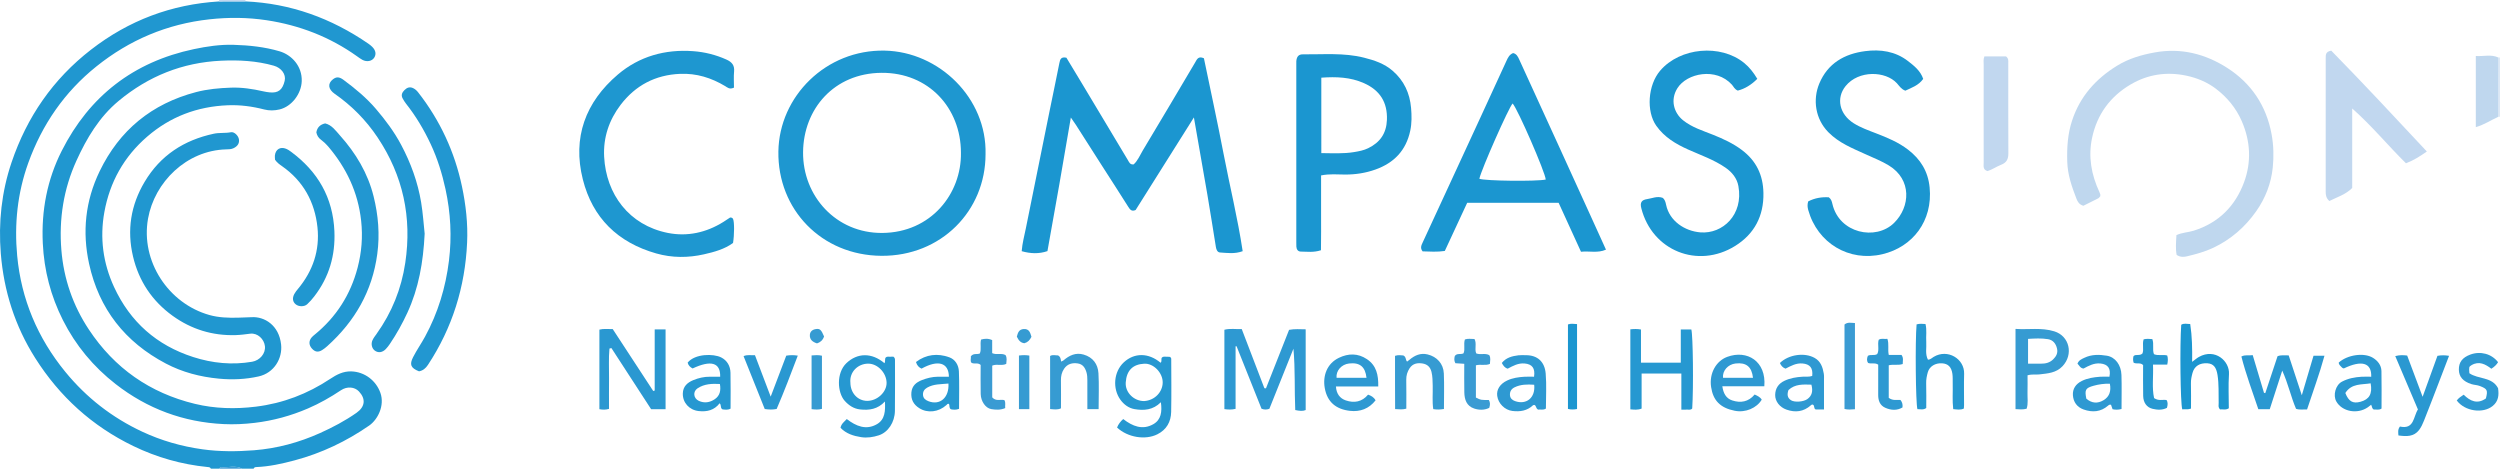 <?xml version="1.0" encoding="iso-8859-1"?>
<!-- Generator: Adobe Illustrator 27.0.0, SVG Export Plug-In . SVG Version: 6.00 Build 0)  -->
<svg version="1.1" id="Layer_1" xmlns="http://www.w3.org/2000/svg" xmlns:xlink="http://www.w3.org/1999/xlink" x="0px" y="0px"
	 viewBox="0 0 1520.238 285" style="enable-background:new 0 0 1520.238 285;" xml:space="preserve">
<g>
	<path style="fill:#2097D0;" d="M149.295,0.856c27.423,1.21,52.164,10.222,74.682,25.688c0.821,0.564,1.608,1.199,2.323,1.892
		c2.192,2.123,2.619,4.576,1.228,6.683c-1.396,2.114-4.467,2.71-7.139,1.28c-1.167-0.625-2.241-1.43-3.323-2.201
		c-16.514-11.771-34.993-18.873-54.891-21.89c-11.464-1.739-23.083-1.846-34.765-0.564c-25.821,2.834-48.679,12.531-68.804,28.665
		C39.221,55.948,25.62,75.706,17.191,99.082c-6.601,18.305-8.536,37.265-6.746,56.42c2.467,26.397,12.406,49.993,29.251,70.59
		c12.844,15.705,28.478,27.859,46.825,36.428c11.6,5.418,23.786,8.911,36.534,10.694c10.476,1.466,20.967,1.401,31.373,0.597
		c13.927-1.075,27.375-4.705,40.182-10.467c7.732-3.479,15.201-7.421,22.154-12.293c5.263-3.688,5.794-8.463,1.501-13.03
		c-2.616-2.783-7.193-3.222-10.932-0.716c-6.367,4.266-13.004,8.025-20.032,11.056c-10.384,4.478-21.155,7.431-32.444,8.774
		c-6.318,0.752-12.6,1.052-18.898,0.748c-24.406-1.179-46.316-9.285-65.599-24.299c-13.58-10.573-24.363-23.538-32.11-38.918
		c-7.398-14.687-11.439-30.194-12.23-46.742c-0.948-19.835,2.658-38.69,11.534-56.233c16.835-33.273,43.66-54.059,80.322-61.811
		c7.962-1.683,16.012-2.872,24.153-2.628c9.443,0.283,18.864,1.247,27.957,3.936c7.406,2.19,13.791,9.034,13.496,18.152
		c-0.249,7.702-6.1,15.422-13.439,17.199c-3.12,0.756-6.298,0.825-9.378,0.029c-7.28-1.883-14.645-2.862-22.162-2.559
		c-18.53,0.748-34.934,6.904-49.037,19.097c-14.118,12.206-22.694,27.614-25.998,45.813c-2.856,15.729-0.841,31.054,5.9,45.633
		c9.807,21.212,25.924,35.429,48.117,42.559c11.657,3.745,23.641,4.959,35.839,2.857c4.672-0.805,8.281-4.988,7.772-9.474
		c-0.49-4.323-4.472-8.149-8.931-7.586c-2.956,0.373-5.925,0.777-8.897,0.865c-14.075,0.42-26.908-3.526-38.29-11.736
		c-12.459-8.987-20.549-21.1-24.084-36.059c-3.794-16.055-1.396-31.225,7.081-45.447c9.608-16.117,23.96-25.334,42.03-29.225
		c3.413-0.735,6.933-0.23,10.4-0.895c2.116-0.406,4.53,2.147,4.875,4.247c0.402,2.451-0.755,4.265-3.316,5.478
		c-1.421,0.673-2.891,0.658-4.388,0.695c-24.209,0.59-43.639,20.002-47.556,42.083c-4.608,25.976,12.405,51.65,37.332,58.646
		c5.681,1.595,11.469,1.74,17.292,1.618c2.831-0.059,5.663-0.151,8.49-0.308c7.598-0.422,16.505,4.781,17.802,16.607
		c0.927,8.454-4.234,17.315-13.655,19.425c-7.918,1.774-15.945,2.13-24.168,1.351c-11.418-1.081-22.234-3.911-32.273-9.196
		c-24.761-13.035-40.634-33.132-46.659-60.637c-4.257-19.433-2.286-38.257,6.379-56.222c12.109-25.104,31.729-41.126,58.705-48.209
		c6.947-1.824,14.044-2.435,21.136-2.696c6.618-0.244,13.208,0.772,19.694,2.24c1.29,0.292,2.606,0.512,3.923,0.642
		c5.301,0.523,7.834-1.659,9.1-7.056c0.93-3.962-2.086-7.893-6.577-9.169c-10.51-2.988-21.252-3.54-32.083-3.037
		c-23.518,1.092-44.181,9.39-62.284,24.425C60.331,71.173,52.746,83.992,46.52,97.641c-7.864,17.24-10.743,35.562-9.198,54.407
		c1.432,17.469,7.001,33.677,16.723,48.349c15.568,23.496,37.14,38.57,64.472,45.179c12.181,2.946,24.575,3.244,37.089,1.708
		c16.476-2.024,31.427-7.755,45.195-16.894c3.875-2.572,7.892-4.719,12.899-4.549c7.957,0.27,14.948,5.469,17.632,13.085
		c2.721,7.721-1.652,16.267-6.837,19.854c-13.891,9.609-28.955,16.789-45.303,21.148c-7.683,2.048-15.438,3.786-23.433,4.094
		c-0.717,0.028-1.268,0.257-1.522,0.978c-2.333,0-4.667,0-7,0c-4.177-2.245-8.648-0.497-12.961-0.908
		c-0.314-0.03-0.691,0.59-1.039,0.908c-1.667,0-3.333,0-5,0c-0.39-0.944-1.221-0.926-2.058-1.009
		c-15.804-1.57-30.858-5.857-45.135-12.768c-25.006-12.105-44.788-30.052-59.647-53.516C9.089,198.272,2.325,176.955,0.49,154.189
		c-1.518-18.83,0.442-37.436,6.544-55.459c9.35-27.614,25.183-50.604,48.332-68.542c22.966-17.796,48.871-27.533,77.821-29.315
		C138.557,0.868,143.926,0.862,149.295,0.856z"/>
	<path style="fill:#DDE8F5;" d="M1520.238,71c-0.335-0.002-0.67-0.004-1.005-0.006c0.01-12.005,0.02-24.01,0.029-36.016
		c0.325,0.008,0.65,0.015,0.975,0.021C1520.238,47,1520.238,59,1520.238,71z"/>
	<path style="fill:#C1D7EF;" d="M133.187,0.874c0.045-0.29,0.062-0.581,0.051-0.874c5.333,0,10.667,0,16,0
		c-0.006,0.287,0.013,0.572,0.057,0.856C143.926,0.862,138.557,0.868,133.187,0.874z"/>
	<path style="fill:#3A9BD3;" d="M133.238,285c0.348-0.318,0.724-0.938,1.039-0.908c4.314,0.411,8.784-1.337,12.961,0.908
		C142.572,285,137.905,285,133.238,285z"/>
	<path style="fill:#1B96D0;" d="M755.664,152.744c-4.919,1.812-9.383,1.048-13.753,0.795c-1.596-0.092-2.277-1.701-2.535-3.315
		c-1.699-10.612-3.384-21.226-5.171-31.823c-1.788-10.596-3.692-21.173-5.543-31.758c-0.825-4.72-1.645-9.44-2.655-15.234
		c-12.167,19.333-23.843,37.886-35.433,56.301c-2.424,1.074-3.403-0.23-4.492-1.962c-5.211-8.293-10.554-16.503-15.832-24.753
		c-5.365-8.386-10.705-16.787-16.071-25.173c-0.773-1.208-1.627-2.363-3.002-4.351c-2.44,14.196-4.699,27.532-7.033,40.856
		c-2.338,13.345-4.75,26.676-7.195,40.374c-5.145,1.757-10.205,1.583-15.66,0.046c0.38-4.939,1.62-9.372,2.521-13.851
		c4.791-23.821,9.618-47.634,14.451-71.447c1.972-9.715,4.036-19.413,5.951-29.139c0.438-2.226,0.979-3.926,4.271-3.214
		c3.144,5.207,6.481,10.703,9.789,16.217c9.218,15.363,18.427,30.731,27.629,46.103c0.76,1.27,1.262,2.811,3.468,2.558
		c2.514-2.232,3.792-5.551,5.549-8.468c10.704-17.766,21.239-35.635,31.818-53.476c1.094-1.844,1.851-4.17,5.368-2.591
		c3.97,19.198,8.232,38.705,11.994,58.307C747.855,113.325,752.65,132.72,755.664,152.744z"/>
	<path style="fill:#1E97D0;" d="M599.305,93.783c0.003,34.51-27.073,62.016-63.281,61.779
		c-36.456-0.239-63.235-28.198-62.694-63.479c0.514-33.535,29.016-62.024,64.654-61.302
		C571.076,31.452,600.195,59.718,599.305,93.783z M584.347,92.854c-0.049-27.222-19.697-48.783-48.304-48.566
		c-28.856,0.219-47.473,21.942-47.698,48.273c-0.228,26.671,20.061,49.318,48.172,49.096
		C566.059,141.423,584.732,117.875,584.347,92.854z"/>
	<path style="fill:#BFD7EE;" d="M1277.176,119.303c-0.386,0.41-0.749,1.048-1.295,1.331c-3.065,1.591-6.174,3.096-8.998,4.496
		c-2.592-0.753-3.542-2.565-4.249-4.405c-2.77-7.209-5.308-14.391-5.547-22.348c-0.257-8.569,0.234-16.842,2.94-25.067
		c4.839-14.705,14.413-25.375,27.328-33.339c7.07-4.36,14.828-6.632,23.034-8.11c16.043-2.89,30.734,0.975,43.912,9.385
		c14.604,9.32,23.829,22.944,27.043,40.395c1.252,6.8,1.389,13.628,0.703,20.303c-0.983,9.565-4.472,18.565-10.052,26.501
		c-6.779,9.64-15.454,17.211-26.17,22.258c-5.065,2.386-10.481,3.856-15.902,5.152c-1.814,0.434-3.96,0.679-6.304-0.841
		c-0.765-3.723-0.368-7.786-0.139-12.04c3.401-1.607,7.084-1.629,10.487-2.695c15.234-4.773,25.317-15.022,30.652-29.495
		c4.516-12.25,3.928-24.847-1.406-37.097c-3.522-8.088-8.981-14.615-15.829-19.793c-5.219-3.946-11.368-6.514-17.897-7.892
		c-11.98-2.528-23.395-0.808-33.864,5.364c-12.378,7.297-20.321,18.074-23.398,32.275c-2.512,11.593-0.498,22.553,4.403,33.146
		c0.206,0.445,0.411,0.9,0.535,1.372C1277.242,118.469,1277.176,118.818,1277.176,119.303z"/>
	<path style="fill:#1B96D0;" d="M976.585,151.808c-5.045,2.246-9.967,0.717-15.19,1.277c-4.583-10.03-9.096-19.906-13.599-29.76
		c-18.773,0-37.03,0-55.604,0c-4.537,9.764-9.059,19.496-13.605,29.28c-4.671,0.705-9.107,0.376-13.487,0.252
		c-1.716-2.067-0.693-3.858,0.141-5.662c6.468-13.988,12.938-27.975,19.4-41.965c10.491-22.715,21.006-45.42,31.415-68.173
		c0.937-2.049,1.82-3.878,4.048-4.776c2.035,0.426,2.873,2.028,3.644,3.715c8.131,17.781,16.276,35.556,24.4,53.341
		c6.196,13.563,12.371,27.135,18.55,40.705C969.915,137.106,973.119,144.176,976.585,151.808z M919.819,62.93
		c-2.347,2.378-18.961,39.954-20.238,45.773c3.157,1.328,34.675,1.703,40.369,0.48C939.763,104.997,922.812,66.049,919.819,62.93z"
		/>
	<path style="fill:#1B96D0;" d="M803.349,106.666c0,7.706,0.013,15.304-0.004,22.903c-0.017,7.579,0.082,15.165-0.07,22.598
		c-4.626,1.508-8.451,0.832-12.214,0.822c-1.722-0.004-2.633-1.253-2.749-2.97c-0.056-0.829-0.038-1.664-0.038-2.496
		c-0.001-36.122-0.001-72.244-0.001-108.366c0-0.666-0.048-1.336,0.012-1.997c0.246-2.709,1.362-4.135,3.97-4.11
		c12.431,0.122,24.956-1.08,37.208,2.022c6.268,1.587,12.339,3.585,17.424,7.995c6.933,6.013,10.405,13.663,11.182,22.559
		c0.401,4.597,0.488,9.232-0.505,13.884c-2.56,12.001-9.846,19.544-21.183,23.59c-6.004,2.143-12.158,3.077-18.535,3.044
		C813.251,106.12,808.608,105.623,803.349,106.666z M803.489,93.102c6.815,0.056,13.395,0.455,19.946-0.625
		c2.924-0.482,5.837-1.03,8.562-2.358c7.189-3.505,11.064-8.988,11.386-17.177c0.424-10.764-4.282-18.067-13.969-22.38
		c-8.242-3.671-16.887-3.983-25.926-3.33C803.489,62.57,803.489,77.599,803.489,93.102z"/>
	<path style="fill:#1B96D0;" d="M1099.538,122.485c3.903-2.039,8.192-2.787,12.557-2.503c1.459,1.116,1.828,2.492,2.174,3.999
		c4.117,17.958,26.385,22.523,37.506,11.575c9.945-9.791,10.859-26.381-3.166-34.933c-4.418-2.694-9.194-4.56-13.866-6.692
		c-8.131-3.712-16.47-6.938-22.986-13.589c-7.864-8.027-9.542-19.74-5.446-29.553c5.135-12.303,15.28-18.053,27.857-19.693
		c9.262-1.208,18.324,0.043,26.039,6.007c3.772,2.916,7.605,5.911,9.29,10.872c-2.88,4.046-7.159,5.376-10.872,7.167
		c-2.581-0.975-3.707-2.955-5.129-4.513c-6.856-7.512-23.294-8.094-31.201,1.716c-5.885,7.301-3.805,17.104,4.938,22.607
		c4.238,2.667,8.948,4.328,13.594,6.119c6.817,2.628,13.554,5.4,19.429,9.914c7.612,5.849,12.184,13.184,13.146,23.004
		c1.989,20.317-10.262,36.235-28.769,40.601c-20.265,4.781-39.475-6.777-45.064-26.912
		C1099.114,126.042,1098.974,124.427,1099.538,122.485z"/>
	<path style="fill:#1B96D0;" d="M1068.603,47.943c-3.695,3.718-7.643,6.073-11.873,7.152c-2.088-0.925-2.56-2.487-3.552-3.586
		c-9.63-10.665-27.385-7.073-33.17,2.137c-4.476,7.126-2.12,15.017,3.443,19.486c5.432,4.364,11.984,6.314,18.274,8.836
		c6.174,2.476,12.139,5.215,17.53,9.271c8.766,6.595,12.865,15.245,13.073,26.095c0.268,14.022-5.518,24.959-17.219,32.237
		c-22.616,14.066-50.473,2.943-57.044-22.966c-0.86-3.389,0.102-5.028,3.536-5.534c3.071-0.453,6.077-1.961,9.386-0.804
		c1.424,0.997,1.819,2.648,2.155,4.255c2.086,9.985,11.422,16.019,20.845,16.783c13.511,1.096,26.319-10.727,23.12-28.185
		c-0.864-4.716-3.846-8.406-7.832-11.156c-7.029-4.848-15.073-7.6-22.781-11.058c-7.49-3.359-14.397-7.472-19.309-14.411
		c-6.194-8.75-5.151-24.733,2.342-33.508c12.103-14.172,36.779-16.362,51.072-4.712
		C1063.728,40.827,1066.183,43.902,1068.603,47.943z"/>
	<path style="fill:#1E97D0;" d="M446.331,53.285c-2.718,1.279-3.924-0.063-5.333-0.907c-8.428-5.052-17.423-7.884-27.4-7.47
		c-15.081,0.625-27.192,7.011-36.226,18.869c-7.032,9.23-10.611,19.926-9.991,31.591c1.208,22.727,15.093,41.523,38.652,46.26
		c11.875,2.387,23.453-0.147,33.897-6.703c1.401-0.88,2.77-1.811,4.057-2.654c0.882-0.085,1.533,0.329,1.787,0.882
		c0.848,1.847,0.791,9.673-0.016,14.598c-5.152,3.785-11.495,5.497-17.676,6.9c-9.606,2.179-19.403,2.208-29.058-0.543
		c-23.332-6.646-38.707-21.588-44.606-45.023c-6.399-25.424,1.608-47.004,21.298-63.759c13.003-11.065,28.764-15.474,45.872-14.202
		c6.952,0.517,13.692,2.199,20.109,5.077c3.206,1.438,5.076,3.391,4.7,7.243C446.078,46.71,446.331,50.032,446.331,53.285z"/>
	<path style="fill:#C1D7EF;" d="M1430.365,65.965c0,16.452,0,32.35,0,48.366c-4.081,4.037-9.292,5.59-13.908,7.904
		c-2.026-1.834-2.218-3.733-2.216-5.783c0.027-26.986,0.022-53.972,0.01-80.959c-0.001-2.034-0.158-4.093,3.369-4.692
		c19.427,19.832,38.6,40.402,58.133,61.329c-4.159,2.894-7.935,5.366-12.708,7.162C1452.137,88.52,1442.346,76.563,1430.365,65.965z
		"/>
	<path style="fill:#2297D1;" d="M254.799,225.802c-5.029-2.013-5.909-4.085-3.591-8.627c2.189-4.288,4.962-8.234,7.269-12.471
		c7.874-14.466,12.54-29.965,14.538-46.173c1.793-14.548,1.028-29.113-2.105-43.516c-2.05-9.423-4.899-18.608-8.968-27.297
		c-4.08-8.713-8.982-17.036-15.008-24.622c-0.819-1.031-1.514-2.18-2.137-3.343c-1.031-1.928-0.265-3.538,1.127-4.937
		c1.531-1.539,3.233-2.262,5.392-1.176c1.223,0.615,2.124,1.447,2.977,2.537c13.309,17.023,22.196,36.168,26.638,57.233
		c2.36,11.191,3.648,22.614,3.12,34.131c-1.234,26.934-8.954,51.785-23.828,74.36C258.85,223.988,257.189,225.357,254.799,225.802z"
		/>
	<path style="fill:#2297D1;" d="M258.237,142.119c-0.867,17.43-3.645,33.131-10.48,47.982c-3.063,6.656-6.608,13.001-10.695,19.059
		c-0.742,1.1-1.563,2.17-2.483,3.122c-2.063,2.138-4.609,2.442-6.674,0.915c-1.755-1.298-2.459-4.016-1.401-6.315
		c0.618-1.344,1.56-2.549,2.43-3.765c9.324-13.037,15.142-27.432,17.517-43.332c4.123-27.606-1.342-53.026-16.844-76.216
		c-6.993-10.461-15.713-19.305-26.07-26.509c-4.024-2.799-4.406-6.24-1.083-8.831c1.998-1.558,3.779-1.627,6.376,0.296
		c7.096,5.254,13.903,10.867,19.671,17.597c5.843,6.818,11.198,13.973,15.44,21.954c5.88,11.063,10.124,22.684,12.159,35.025
		C257.204,129.794,257.636,136.596,258.237,142.119z"/>
	<path style="fill:#2297D1;" d="M192.367,80.507c0.501-2.997,2.239-4.749,5.354-5.465c4.053,0.954,6.395,4.405,8.993,7.306
		c9.65,10.775,16.96,22.922,20.475,37.09c2.857,11.516,3.829,23.096,2.232,35.004c-3.036,22.64-13.654,40.96-30.41,56.045
		c-0.985,0.886-2.039,1.728-3.168,2.415c-2.424,1.477-4.294,1.139-6.182-0.958c-1.885-2.093-1.974-4.626-0.176-6.73
		c0.537-0.629,1.184-1.174,1.828-1.699c13.168-10.731,21.86-24.344,26.149-40.758c2.448-9.37,3.213-18.755,2.144-28.533
		c-1.895-17.33-8.951-32.087-20.059-45.167c-1.283-1.511-2.769-2.905-4.362-4.081C193.59,83.798,192.746,82.328,192.367,80.507z"/>
	<path style="fill:#2E99D2;" d="M769.832,236.15c4.693-11.882,9.387-23.764,14.05-35.572c3.514-0.66,6.621-0.346,10.095-0.325
		c0,16.454,0,32.668,0,49.101c-1.802,0.766-3.711,0.557-6.347-0.006c-0.539-12.307,0.047-24.706-1.098-37.296
		c-4.889,12.208-9.778,24.415-14.632,36.535c-1.654,0.594-3.092,0.601-4.775-0.037c-5.025-12.583-10.105-25.301-15.184-38.019
		c-0.197,0.019-0.394,0.038-0.591,0.056c0,12.616,0,25.232,0,38.031c-2.461,0.594-4.513,0.472-6.807,0.165
		c0-16.158,0-32.076,0-48.265c3.382-0.887,6.811-0.29,10.561-0.399c4.61,12.041,9.187,23.994,13.763,35.947
		C769.19,236.093,769.511,236.121,769.832,236.15z"/>
	<path style="fill:#2097D0;" d="M167.258,97.175c-0.045-0.982-0.197-1.825-0.101-2.639c0.44-3.737,3.254-5.456,6.767-4.085
		c1.066,0.416,2.056,1.093,2.985,1.779c16.319,12.04,25.574,27.882,26.442,48.428c0.621,14.686-3.224,27.88-12.207,39.529
		c-1.317,1.707-2.745,3.367-4.333,4.817c-1.781,1.626-5.094,1.546-6.921,0.108c-1.875-1.475-2.287-3.719-0.957-6.268
		c0.605-1.161,1.467-2.206,2.311-3.221c9.036-10.863,13.292-23.413,11.806-37.404c-1.634-15.381-8.588-28.084-21.486-37.127
		C170.057,100.035,168.568,99.012,167.258,97.175z"/>
	<path style="fill:#C1D7EF;" d="M1206.701,34.292c4.711,0,9.142,0,13.154,0c1.64,1.311,1.367,2.711,1.367,4.017
		c0.009,18.331-0.042,36.662,0.049,54.993c0.017,3.397-1.04,5.597-4.359,6.881c-2.895,1.12-5.486,2.991-8.306,3.862
		c-2.956-0.903-2.34-3.148-2.345-5.05c-0.029-10.665-0.014-21.331-0.014-31.996c0-9.165-0.019-18.331,0.018-27.496
		C1206.272,37.869,1205.947,36.194,1206.701,34.292z"/>
	<path style="fill:#2A98D1;" d="M370.343,248.649c-2.25,0.628-3.873,0.53-5.854,0.182c0-16.024,0-32.078,0-48.397
		c2.54-0.67,5.167-0.26,8.114-0.316c8.17,12.493,16.393,25.065,24.615,37.636c0.299-0.082,0.599-0.165,0.898-0.247
		c0-12.318,0-24.637,0-37.185c2.431,0,4.36,0,6.616,0c0,16.113,0,32.164,0,48.499c-2.889,0-5.655,0-8.798,0
		c-7.949-12.237-16.045-24.699-24.14-37.162c-0.394,0.099-0.788,0.198-1.182,0.298c-0.583,5.986-0.181,12.027-0.253,18.037
		C370.285,236.135,370.343,242.277,370.343,248.649z"/>
	<path style="fill:#2698D1;" d="M537.844,220.853c0.71-1.248-0.004-2.557,0.808-3.507c0.747-0.66,1.617-0.387,2.42-0.434
		c0.823-0.048,1.65-0.011,2.229-0.011c0.802,0.649,0.939,1.268,0.939,1.96c-0.008,10.326,0.088,20.653-0.045,30.976
		c-0.089,6.96-4.156,13.054-9.791,14.882c-3.492,1.133-7.172,1.686-10.811,1.108c-4.588-0.728-9.009-2.072-12.47-5.668
		c0.419-2.418,2.232-3.66,3.803-5.337c5.631,4.333,11.749,6.944,18.366,3.104c4.923-2.857,5.136-8.119,4.835-13.79
		c-4.329,4.71-9.584,5.473-15.182,4.832c-3.809-0.436-6.817-2.451-9.322-5.267c-4.403-4.95-5.221-16.894,1.084-22.876
		C521.34,214.534,530.061,214.285,537.844,220.853z M517.12,232.732c0.045,6.267,4.455,11.022,10.238,11.037
		c6.118,0.016,11.868-5.371,11.775-11.034c-0.098-6.015-5.461-11.661-11.266-11.606C521.564,221.189,516.469,226.309,517.12,232.732
		z"/>
	<path style="fill:#2698D1;" d="M679.278,259.986c0.759-1.985,2.023-3.623,3.735-5.178c5.677,4.409,11.788,6.897,18.379,3.103
		c4.672-2.69,5.345-7.528,4.534-13.321c-4.787,4.829-10.414,5.171-16.08,4.183c-3.455-0.602-6.394-2.749-8.514-5.67
		c-4.973-6.854-4.041-17.086,2-22.723c6.429-6,15.11-5.936,22.422,0.211c0.982-0.867,0.123-2.184,0.782-3.152
		c0.771-0.807,1.823-0.493,2.785-0.522c0.803-0.024,1.611,0.082,2.272,0.121c0.306,0.472,0.631,0.74,0.632,1.008
		c0.025,10.808,0.178,21.62-0.041,32.424c-0.122,6.014-2.793,10.832-8.405,13.629C696.423,267.765,685.723,265.993,679.278,259.986z
		 M695.785,243.886c6.592-0.447,11.102-5.609,11.244-11.127c0.154-5.986-5.505-11.903-11.236-11.596
		c-6.964,0.373-10.72,4.107-11.238,11.368C684.112,238.747,689.652,243.969,695.785,243.886z"/>
	<path style="fill:#2698D1;" d="M1022.424,227.155c-8.416,0-16.025,0-24.165,0c0,7.138,0,14.186,0,21.3
		c-2.52,0.988-4.57,0.635-6.856,0.469c0-16.324,0-32.36,0-48.661c2.185-0.228,4.11-0.309,6.467,0.105c0,6.642,0,13.233,0,20.176
		c8.145,0,15.883,0,24.206,0c0-6.544,0-13.255,0-20.207c2.503,0,4.444,0,6.415,0c1.007,3.534,1.379,35.164,0.537,48.033
		c-0.855,1.143-2.112,0.629-3.21,0.715c-0.974,0.076-1.959,0.016-3.394,0.016C1022.424,241.799,1022.424,234.722,1022.424,227.155z"
		/>
	<path style="fill:#2A98D1;" d="M1402.918,248.973c-2.628-0.069-4.627,0.377-6.714-0.379c-3.132-7.304-4.753-15.258-8.386-23.228
		c-2.69,8.317-5.123,15.838-7.588,23.456c-2.355,0-4.474,0-6.961,0c-3.548-10.615-7.514-21.084-10.291-32.019
		c2.364-1.256,4.489-0.425,6.886-0.847c2.343,7.836,4.6,15.384,6.856,22.932c0.263,0.058,0.527,0.116,0.79,0.174
		c2.499-7.524,4.997-15.049,7.452-22.441c2.229-0.902,4.226-0.424,6.776-0.516c2.567,7.804,5.173,15.729,7.976,24.252
		c2.483-8.381,4.776-16.121,7.124-24.048c2.011,0,3.94,0,6.661,0C1410.451,227.502,1406.489,238.056,1402.918,248.973z"/>
	<path style="fill:#369BD2;" d="M1232.939,228.222c0,3.64,0.082,7.101-0.024,10.556c-0.1,3.258,0.534,6.593-0.534,9.765
		c-2.402,0.647-4.473,0.353-6.756,0.245c0-16.277,0-32.161,0-48.778c7.938,0.542,15.757-0.949,23.581,1.472
		c9.235,2.858,11.805,14.012,5.001,21.213c-3.934,4.164-9.05,4.376-14.107,4.985
		C1237.983,227.934,1235.806,227.411,1232.939,228.222z M1233.248,221.132c2.994,0,5.456-0.025,7.917,0.007
		c2.746,0.035,5.255-0.59,7.283-2.548c1.863-1.799,3.059-3.795,2.425-6.604c-0.695-3.079-2.506-5.25-5.468-5.735
		c-4.018-0.657-8.127-0.426-12.158-0.184C1233.248,211.304,1233.248,215.907,1233.248,221.132z"/>
	<path style="fill:#2698D1;" d="M1165.469,197.257c1.931-0.559,3.555-0.313,5.409-0.23c0.941,3.667,0.211,7.319,0.471,10.906
		c0.26,3.592-0.789,7.322,1.035,10.818c1.478-0.072,2.38-1.079,3.467-1.732c8.492-5.098,18.802,1.174,18.525,10.285
		c-0.193,6.327-0.032,12.665-0.04,18.998c-0.001,0.659-0.07,1.317-0.116,2.119c-2.051,1.033-4.139,0.572-6.481,0.368
		c-0.63-5.236-0.159-10.369-0.306-15.48c-0.057-1.998,0.095-4.025-0.19-5.989c-0.614-4.234-2.659-6.178-6.342-6.397
		c-4.033-0.24-7.568,1.834-8.593,5.388c-0.637,2.207-1.088,4.478-1.013,6.866c0.156,4.989,0.047,9.986,0.047,14.929
		c-1.812,1.358-3.644,0.659-5.38,0.696C1164.919,245.22,1164.552,207.349,1165.469,197.257z"/>
	<path style="fill:#1B96D0;" d="M1332.335,248.463c-0.972,0.221-1.433,0.4-1.9,0.418c-1.155,0.044-2.313,0.014-3.421,0.014
		c-1.124-3.71-1.526-38.996-0.619-51.399c1.613-1.089,3.429-0.453,5.469-0.468c1.156,7.483,1.277,14.997,1.164,23.015
		c1.738-1.274,2.847-2.278,4.12-2.991c9.832-5.504,18.813,2.538,18.283,10.485c-0.462,6.93-0.096,13.915-0.096,20.73
		c-2.019,1.283-3.811,0.447-5.352,0.69c-1.292-1.372-0.788-2.769-0.818-4.034c-0.132-5.633,0.197-11.266-0.697-16.888
		c-0.736-4.633-2.424-6.86-6.099-7.119c-4.689-0.33-7.999,1.717-9.114,5.873c-0.553,2.061-1.024,4.146-0.963,6.361
		C1332.429,238.136,1332.335,243.128,1332.335,248.463z"/>
	<path style="fill:#2E99D2;" d="M1072.88,234.9c-8.578,0-16.858,0-25.535,0c0.593,4.245,2.261,7.362,6.012,8.599
		c5.103,1.683,9.87,0.922,13.638-3.597c1.732,0.811,3.354,1.52,4.308,3.135c-3.061,5.072-9.833,8.073-16.453,6.742
		c-8.808-1.772-13.111-6.254-14.333-14.404c-1.258-8.39,3.069-15.876,9.789-18.362C1062.43,212.528,1074.153,219.706,1072.88,234.9z
		 M1065.986,229.751c-0.76-6.78-4.132-9.474-10.635-8.716c-4.629,0.54-8.069,4.48-7.585,8.716
		C1053.832,229.751,1059.898,229.751,1065.986,229.751z"/>
	<path style="fill:#2E99D2;" d="M913.254,220.709c2.6-3.269,6.256-4.164,10.057-4.65c1.475-0.189,2.992-0.059,4.49-0.069
		c7.181-0.05,11.527,4.03,12.127,11.169c0.595,7.075,0.13,14.239,0.13,21.284c-1.765,1.17-3.437,0.355-4.672,0.656
		c-1.554-0.657-1.084-2.378-2.318-2.858c-0.292,0.065-0.674,0.034-0.861,0.21c-3.565,3.371-7.88,4.021-12.514,3.456
		c-4.66-0.569-8.598-4.496-9.24-9.138c-0.528-3.821,1.665-7.308,6.011-9.372c3.34-1.586,6.95-2.086,10.592-2.299
		c1.955-0.114,3.922-0.02,5.788-0.02c0.781-5.184-1.139-7.656-5.77-8.05c-3.841-0.327-7.06,1.434-10.253,3.167
		C915.018,223.652,914.098,222.332,913.254,220.709z M932.932,233.96c-4.305-0.291-8.239-0.237-11.937,1.57
		c-1.985,0.97-2.957,2.586-2.793,4.806c0.141,1.912,1.444,2.984,3.053,3.561C928.203,246.391,933.805,241.81,932.932,233.96z"/>
	<path style="fill:#2E99D2;" d="M838.112,234.993c-8.93,0-17.194,0-25.736,0c0.246,4.408,2.386,7.268,6.008,8.5
		c5.06,1.72,9.843,0.942,13.536-3.513c1.829,0.66,3.405,1.423,4.567,3.453c-3.991,5.121-9.395,7.114-15.585,6.405
		c-8.465-0.969-13.805-5.336-15.318-13.846c-1.318-7.41,1.292-14.912,8.649-18.427c5.652-2.7,11.445-2.874,16.97,0.821
		C836.99,222.257,838.236,227.929,838.112,234.993z M830.964,229.757c-0.747-6.789-4.09-9.474-10.599-8.723
		c-4.648,0.536-8.065,4.431-7.607,8.723C818.818,229.757,824.881,229.757,830.964,229.757z"/>
	<path style="fill:#2E99D2;" d="M1109.166,249.013c-2.171,0-3.655,0-5.007,0c-1.426-0.58-0.544-2.296-1.684-2.911
		c-0.571-0.306-0.983,0.075-1.332,0.385c-4.421,3.921-9.429,4.505-14.842,2.583c-4.028-1.43-6.884-4.995-6.827-8.878
		c0.058-3.966,1.975-6.899,5.648-8.632c3.506-1.655,7.227-2.256,11.045-2.488c1.957-0.119,3.96,0.202,5.831-0.46
		c0.553-4.841-1.37-7.22-5.994-7.591c-3.835-0.308-7.028,1.512-10.233,3.158c-1.753-0.632-2.755-1.868-3.42-3.432
		c5.264-5.174,15.014-6.582,21.188-3.058c3.664,2.091,4.854,5.679,5.496,9.512c0.218,1.299,0.124,2.654,0.127,3.984
		C1109.172,236.975,1109.166,242.763,1109.166,249.013z M1087.562,237.185c-0.86,2.477-0.855,4.653,1.554,6.202
		c2.185,1.405,7.609,0.993,9.965-0.727c2.729-1.993,3.505-4.724,2.426-8.752C1096.572,233.768,1091.584,233.413,1087.562,237.185z"
		/>
	<path style="fill:#2E99D2;" d="M1290.097,248.711c-2.086,0.539-3.694,0.518-5.46,0.134c-0.31-0.9-0.62-1.802-0.919-2.669
		c-0.77-0.316-1.281,0.041-1.803,0.493c-4.475,3.874-9.536,4.228-14.895,2.335c-4.022-1.421-6.202-4.582-6.491-8.607
		c-0.282-3.933,1.747-6.922,5.402-8.736c3.487-1.731,7.23-2.261,11.02-2.557c1.958-0.153,3.937-0.027,5.79-0.027
		c0.984-5.04-0.902-7.594-5.519-8.047c-3.845-0.377-7.067,1.372-10.246,3.091c-2.011-0.216-2.565-1.933-3.674-2.988
		c0.826-2.136,2.569-2.777,4.184-3.559c4.392-2.127,9.099-2.021,13.669-1.275c5.135,0.838,8.692,5.635,8.89,11.695
		C1290.268,234.784,1290.097,241.587,1290.097,248.711z M1283.003,233.329c-3.504-0.081-6.728,0.374-9.838,1.235
		c-5.029,1.392-5.558,2.504-4.478,7.859c3.291,2.875,6.933,3.088,10.501,0.919C1282.617,241.258,1283.913,237.975,1283.003,233.329z
		"/>
	<path style="fill:#BFD7EE;" d="M1519.263,34.979c-0.01,12.005-0.02,24.01-0.029,36.016c-4.417,2.03-8.517,4.804-13.706,6.328
		c0-14.604,0-28.617,0-43.285C1510.108,34.429,1514.724,32.863,1519.263,34.979z"/>
	<path style="fill:#2A98D1;" d="M1456.54,216.537c2.883-0.766,4.848-0.594,7.246-0.33c2.942,7.85,5.936,15.84,9.4,25.083
		c3.279-9.061,6.153-17.004,9.016-24.913c2.399-0.444,4.506-0.416,7.054-0.005c-2.324,6.068-4.543,11.897-6.788,17.716
		c-2.798,7.252-5.571,14.514-8.458,21.731c-0.794,1.986-1.708,4.015-2.999,5.692c-3.178,4.13-7.647,3.947-12.53,3.288
		c-0.144-1.904-0.489-3.636,0.916-5.415c8.758,1.894,8.079-5.967,10.931-10.397C1465.732,238.171,1461.217,227.546,1456.54,216.537z
		"/>
	<path style="fill:#2698D1;" d="M577.026,229.086c-0.116-8.704-6.733-10.426-16.633-4.927c-1.589-0.716-2.79-1.881-3.395-4.037
		c6.255-4.694,13.099-5.388,20.173-2.89c3.697,1.305,5.761,4.776,5.924,8.568c0.328,7.588,0.097,15.2,0.097,22.828
		c-1.852,0.709-3.454,0.551-4.943,0.261c-1.311-0.855-0.621-2.272-1.206-3.264c-0.787-0.362-1.118,0.324-1.549,0.71
		c-4.792,4.303-11.436,5.055-16.459,1.891c-3.56-2.243-5.215-5.341-4.824-9.616c0.373-4.073,3.025-6.175,6.381-7.476
		c3.069-1.189,6.297-2.02,9.651-2.045C572.38,229.073,574.516,229.086,577.026,229.086z M576.753,233.236
		c-4.646,0.462-9.022,0.195-13.019,2.516c-1.737,1.008-2.624,2.499-2.457,4.472c0.174,2.051,1.558,3.089,3.398,3.787
		C571.478,246.596,577.247,241.942,576.753,233.236z"/>
	<path style="fill:#2698D1;" d="M437.937,229.083c0.232-8.696-5.689-10.233-16.764-5.021c-1.473-0.774-2.629-1.848-3.02-3.564
		c4.521-5.489,15.735-5.506,20.387-3.152c3.671,1.857,5.57,5.265,5.665,9.327c0.17,7.275,0.048,14.558,0.048,21.816
		c-1.774,0.978-3.406,0.584-4.885,0.453c-1.552-0.814-0.53-2.567-1.757-3.717c-3.253,4.247-7.726,5.319-12.808,4.729
		c-5.738-0.666-9.723-5.155-9.59-10.681c0.104-4.32,2.829-6.647,6.301-8.091c3.187-1.326,6.607-2.125,10.137-2.101
		C433.622,229.094,435.594,229.083,437.937,229.083z M437.769,233.506c-4.805-0.273-9.481-0.096-13.587,2.628
		c-2.991,1.985-2.508,6.113,0.753,7.624c3.413,1.582,6.789,1.003,9.776-1.058C437.726,240.619,438.487,237.532,437.769,233.506z"/>
	<path style="fill:#2A98D1;" d="M1441.932,229.081c0.314-8.582-5.869-10.241-16.647-5.039c-0.93-0.079-1.383-0.839-1.966-1.401
		c-0.606-0.584-1.097-1.25-1.168-2.137c5.162-4.722,15.321-6.28,20.792-2.94c2.932,1.79,5.126,4.489,5.206,8.08
		c0.17,7.623,0.052,15.253,0.052,22.8c-1.724,1.166-3.387,0.387-4.653,0.615c-1.41-0.711-1.014-1.969-1.68-2.927
		c-0.663,0.516-1.279,1.045-1.944,1.504c-6.5,4.485-15.722,2.631-19.206-3.48c-2.173-3.812-0.48-10.037,3.419-12.078
		c3.77-1.974,7.788-2.734,11.947-2.976C1438.044,228.986,1440.017,229.081,1441.932,229.081z M1426.192,238.975
		c2.011,5.19,4.602,6.598,9.193,5.347c5.398-1.472,7.348-4.816,6.198-11.223C1436.12,234.028,1430.037,232.974,1426.192,238.975z"/>
	<path style="fill:#369BD2;" d="M668.064,248.781c-2.565,0-4.495,0-6.847,0c0-6.015,0.011-11.8-0.007-17.586
		c-0.005-1.65-0.057-3.25-0.567-4.905c-0.858-2.78-2.264-4.839-5.241-5.288c-3.317-0.5-6.278,0.238-8.309,3.202
		c-1.459,2.129-1.985,4.481-1.944,7.069c0.09,5.643,0.028,11.288,0.028,17.03c-2.235,1.046-4.296,0.611-6.615,0.437
		c0-10.836,0-21.424,0-32.272c1.558-0.952,3.356-0.28,4.827-0.348c1.607,0.886,1.596,2.332,1.898,3.755
		c0.624-0.312,1.081-0.438,1.405-0.718c3.561-3.075,7.504-4.942,12.298-3.531c5.605,1.65,8.637,5.78,8.971,11.327
		C668.387,234.06,668.064,241.212,668.064,248.781z"/>
	<path style="fill:#369BD2;" d="M878.061,248.714c-2.553,0.401-4.36,0.412-6.508,0.068c-0.702-4.694-0.198-9.478-0.327-14.23
		c-0.077-2.81-0.052-5.577-0.734-8.382c-0.743-3.054-2.601-4.656-5.375-5.123c-3.054-0.514-6.007-0.059-7.93,2.872
		c-1.4,2.135-2.101,4.419-2.048,7.037c0.117,5.792,0.036,11.587,0.036,17.551c-2.24,0.652-4.185,0.426-6.816,0.256
		c-0.019-5.426-0.046-10.844-0.055-16.263c-0.01-5.301-0.002-10.602-0.002-16.107c1.94-0.691,3.701-0.322,5.073-0.237
		c1.781,0.898,1.243,2.613,2.242,3.736c0.51-0.382,1.037-0.739,1.521-1.147c3.183-2.682,6.712-4.247,10.959-3.224
		c5.688,1.37,9.643,5.676,9.893,11.586C878.291,234.213,878.061,241.341,878.061,248.714z"/>
	<path style="fill:#2E99D2;" d="M1493.934,243.525c1.216-1.6,2.638-2.43,4.221-3.515c3.954,3.941,8.349,5.93,13.5,2.28
		c1.324-5.037,0.813-5.813-3.624-7.549c-1.754-0.686-3.572-0.627-5.305-1.203c-5-1.659-7.426-4.417-7.501-8.722
		c-0.078-4.486,2.102-7.386,6.905-9.184c6.214-2.327,13.065-0.478,16.935,4.615c-0.932,1.568-2.227,2.79-4.08,3.976
		c-3.554-2.717-7.454-4.901-12.067-2.169c-1.604,0.95-1.593,1.206-1.285,4.912c5.349,3.747,13.711,2.037,17.425,9.078
		c0.617,4.131,0.299,7.95-3.281,10.84C1509.833,251.683,1498.856,250.131,1493.934,243.525z"/>
	<path style="fill:#2A98D1;" d="M478.123,216.268c2.522-0.395,4.488-0.387,7.007-0.011c-4.186,11.022-8.287,21.874-12.849,32.432
		c-2.44,0.494-4.572,0.421-7.246,0.039c-4.211-10.52-8.499-21.233-12.873-32.159c2.28-1.013,4.387-0.427,6.92-0.59
		c3.098,8.167,6.187,16.312,9.569,25.226C471.957,232.501,475.008,224.471,478.123,216.268z"/>
	<path style="fill:#3A9BD3;" d="M890.413,221.224c-2.245-0.148-3.857-0.254-5.412-0.356c-0.882-1.613-0.669-3.044-0.349-4.366
		c1.368-1.982,3.552-0.692,5.308-1.655c1.127-2.526-0.131-5.454,0.835-8.424c1.79-0.65,3.749-0.301,5.825-0.271
		c1.529,2.761-0.1,5.927,1.051,8.74c2.529,1.061,5.342-0.339,7.912,1.044c1.047,1.617,0.518,3.424,0.427,5.346
		c-2.65,1.204-5.563,0.074-8.526,0.861c0,6.606,0,13.165,0,19.608c2.923,1.499,2.923,1.499,7.857,1.483
		c0.94,1.486,0.836,3.05,0.248,4.806c-2.973,1.414-6.091,1.4-9.12,0.401c-4.683-1.545-5.931-5.47-6.026-9.853
		C890.32,232.954,890.413,227.317,890.413,221.224z"/>
	<path style="fill:#3A9BD3;" d="M603.342,206.812c0,2.707,0,5.335,0,7.936c2.741,1.245,5.575-0.212,8.088,1.155
		c1.088,1.659,0.587,3.463,0.463,5.378c-2.635,1.328-5.607-0.133-8.521,1.04c0,6.511,0,13.077,0,19.323
		c2.277,2.571,5.009,1.064,7.369,1.655c0.991,1.577,0.288,3.216,0.532,4.856c-2.926,1.265-5.786,1.076-8.52,0.614
		c-3.444-0.582-6.291-4.72-6.389-9.121c-0.132-5.979-0.033-11.963-0.033-17.746c-1.781-1.612-3.838-0.29-5.59-1.304
		c-0.957-1.267-0.122-2.749-0.389-3.876c1.548-2.125,3.671-1.018,5.471-1.761c1.112-2.573,0.014-5.483,0.746-8.458
		C598.736,205.877,600.894,205.71,603.342,206.812z"/>
	<path style="fill:#2E99D2;" d="M1148.536,241.943c2.657,1.883,4.883,1.085,7.119,1.276c0.903,1.135,1.502,2.412,1.248,4.544
		c-3.309,1.975-6.968,1.783-10.53,0.178c-3.235-1.457-4.266-4.392-4.248-7.8c0.032-6.131,0.009-12.263,0.009-18.391
		c-1.952-1.363-4.076-0.299-6.111-1.019c-1.018-1.361-0.776-2.884-0.179-4.372c1.803-0.991,3.783,0.073,5.683-1.039
		c1.423-2.59,0.036-5.704,0.893-8.671c1.595-1.148,3.409-0.31,5.296-0.594c1.114,3.205,0.09,6.418,0.833,9.759
		c2.758,0,5.356,0,7.75,0c1.434,2.041,0.65,3.784,0.744,5.543c-2.877,0.94-5.578,0.065-8.507,0.764
		C1148.536,228.714,1148.536,235.392,1148.536,241.943z"/>
	<path style="fill:#2698D1;" d="M1297.459,220.571c-0.466-1.418-0.419-2.705-0.078-4.016c1.453-1.435,3.662,0.104,5.438-1.613
		c0.98-2.457-0.27-5.56,0.717-8.594c1.811-0.474,3.549-0.232,5.284-0.142c1.154,3.131-0.121,6.238,0.992,9.167
		c2.591,1.116,5.342,0.084,8.071,0.793c0.552,1.783,0.459,3.497,0.007,5.56c-2.782,0-5.393,0-8.668,0
		c0.351,7.178-0.742,14.039,0.669,20.357c2.799,1.893,5.216,0.763,7.572,1.183c0.962,1.5,0.714,3.071,0.243,4.749
		c-2.849,1.467-5.857,1.276-8.746,0.585c-3.529-0.844-5.614-3.721-5.708-7.831c-0.146-6.316-0.038-12.638-0.038-18.763
		C1301.505,220.237,1299.45,221.544,1297.459,220.571z"/>
	<path style="fill:#3A9BD3;" d="M1127.986,248.848c-2.308,0.203-4.236,0.354-6.356-0.154c0-17.237,0-34.286,0-51.346
		c1.961-1.685,4.053-0.934,6.356-0.922C1127.986,213.962,1127.986,231.168,1127.986,248.848z"/>
	<path style="fill:#1B96D0;" d="M958.994,248.724c-1.982,0.367-3.602,0.433-5.531-0.058c0-17.02,0-34.071,0-51.37
		c1.704-0.665,3.461-0.369,5.531-0.216C958.994,214.275,958.994,231.334,958.994,248.724z"/>
	<path style="fill:#369BD2;" d="M493.517,216.132c2.25-0.169,4.178-0.332,6.305,0.171c0,10.86,0,21.553,0,32.322
		c-2.146,0.613-4.073,0.435-6.305,0.179C493.517,238.025,493.517,227.326,493.517,216.132z"/>
	<path style="fill:#369BD2;" d="M619.617,216.193c2.263-0.288,4.19-0.328,6.321,0.039c0,10.926,0,21.622,0,32.553
		c-2.152,0-4.075,0-6.321,0C619.617,238.032,619.617,227.335,619.617,216.193z"/>
	<path style="fill:#369BD2;" d="M501.115,204.6c-0.817,2.338-2.264,3.538-4.295,4.218c-2.63-0.843-4.566-2.265-4.346-5.234
		c0.151-2.039,1.616-3.169,3.615-3.48C498.555,199.719,499.373,200.455,501.115,204.6z"/>
	<path style="fill:#369BD2;" d="M627.221,204.816c-1.045,2.093-2.27,3.344-4.306,3.908c-2.287-0.256-3.575-1.823-4.576-3.998
		c0.579-2.233,1.174-4.438,4.137-4.644C625.804,199.851,626.484,202.249,627.221,204.816z"/>
</g>
</svg>

